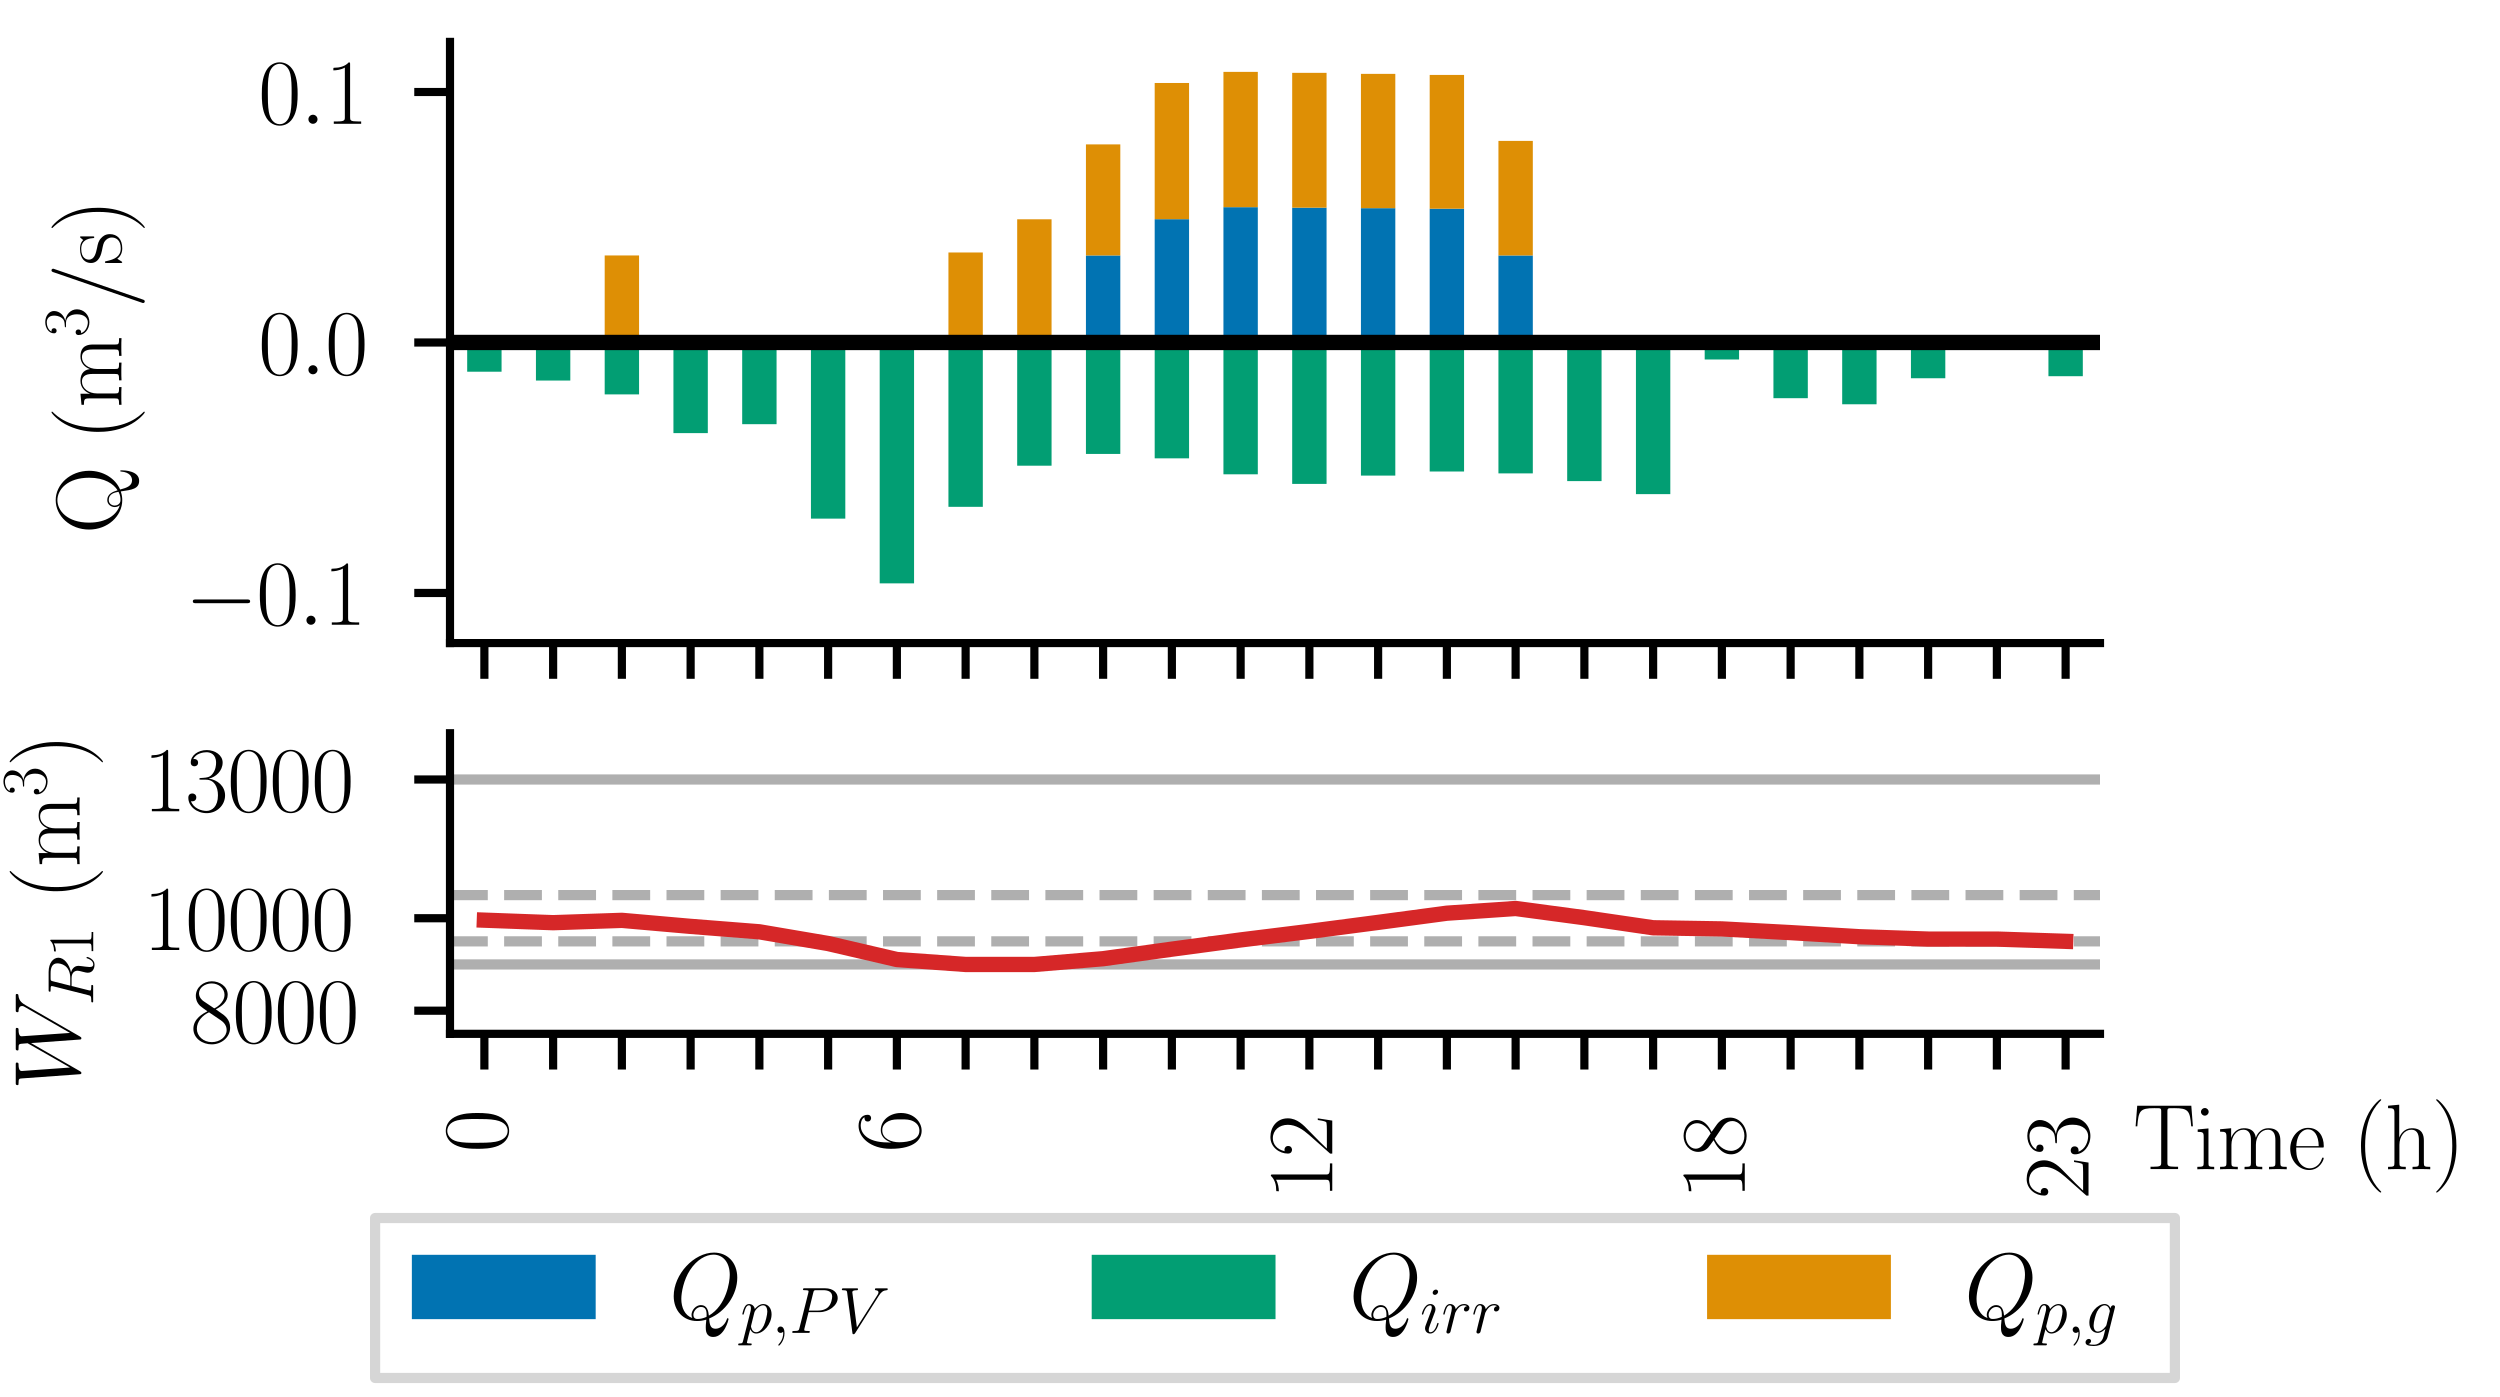 <?xml version="1.0" encoding="utf-8" standalone="no"?>
<!DOCTYPE svg PUBLIC "-//W3C//DTD SVG 1.1//EN"
  "http://www.w3.org/Graphics/SVG/1.1/DTD/svg11.dtd">
<svg xmlns:xlink="http://www.w3.org/1999/xlink" width="244.8pt" height="136.8pt" viewBox="0 0 244.8 136.8" xmlns="http://www.w3.org/2000/svg" version="1.1">
 <defs>
  <style type="text/css">*{stroke-linejoin: round; stroke-linecap: butt}</style>
 </defs>
 <g id="figure_1">
  <g id="patch_1">
   <path d="M 0 136.8 
L 244.8 136.8 
L 244.8 0 
L 0 0 
z
" style="fill: #ffffff"/>
  </g>
  <g id="axes_1">
   <g id="patch_2">
    <path d="M 44.064 62.969 
L 205.632 62.969 
L 205.632 4.104 
L 44.064 4.104 
z
" style="fill: #ffffff"/>
   </g>
   <g id="patch_3">
    <path d="M 45.747 33.537 
L 49.113 33.537 
L 49.113 33.537 
L 45.747 33.537 
z
" clip-path="url(#pfba25387ef)" style="fill: #0173b2"/>
   </g>
   <g id="patch_4">
    <path d="M 52.479 33.537 
L 55.845 33.537 
L 55.845 33.537 
L 52.479 33.537 
z
" clip-path="url(#pfba25387ef)" style="fill: #0173b2"/>
   </g>
   <g id="patch_5">
    <path d="M 59.211 33.537 
L 62.577 33.537 
L 62.577 33.537 
L 59.211 33.537 
z
" clip-path="url(#pfba25387ef)" style="fill: #0173b2"/>
   </g>
   <g id="patch_6">
    <path d="M 65.943 33.537 
L 69.309 33.537 
L 69.309 33.537 
L 65.943 33.537 
z
" clip-path="url(#pfba25387ef)" style="fill: #0173b2"/>
   </g>
   <g id="patch_7">
    <path d="M 72.675 33.537 
L 76.041 33.537 
L 76.041 33.537 
L 72.675 33.537 
z
" clip-path="url(#pfba25387ef)" style="fill: #0173b2"/>
   </g>
   <g id="patch_8">
    <path d="M 79.407 33.537 
L 82.773 33.537 
L 82.773 33.537 
L 79.407 33.537 
z
" clip-path="url(#pfba25387ef)" style="fill: #0173b2"/>
   </g>
   <g id="patch_9">
    <path d="M 86.139 33.537 
L 89.505 33.537 
L 89.505 33.537 
L 86.139 33.537 
z
" clip-path="url(#pfba25387ef)" style="fill: #0173b2"/>
   </g>
   <g id="patch_10">
    <path d="M 92.871 33.537 
L 96.237 33.537 
L 96.237 33.537 
L 92.871 33.537 
z
" clip-path="url(#pfba25387ef)" style="fill: #0173b2"/>
   </g>
   <g id="patch_11">
    <path d="M 99.603 33.537 
L 102.969 33.537 
L 102.969 33.537 
L 99.603 33.537 
z
" clip-path="url(#pfba25387ef)" style="fill: #0173b2"/>
   </g>
   <g id="patch_12">
    <path d="M 106.335 33.537 
L 109.701 33.537 
L 109.701 25.014 
L 106.335 25.014 
z
" clip-path="url(#pfba25387ef)" style="fill: #0173b2"/>
   </g>
   <g id="patch_13">
    <path d="M 113.067 33.537 
L 116.433 33.537 
L 116.433 21.463 
L 113.067 21.463 
z
" clip-path="url(#pfba25387ef)" style="fill: #0173b2"/>
   </g>
   <g id="patch_14">
    <path d="M 119.799 33.537 
L 123.165 33.537 
L 123.165 20.287 
L 119.799 20.287 
z
" clip-path="url(#pfba25387ef)" style="fill: #0173b2"/>
   </g>
   <g id="patch_15">
    <path d="M 126.531 33.537 
L 129.897 33.537 
L 129.897 20.335 
L 126.531 20.335 
z
" clip-path="url(#pfba25387ef)" style="fill: #0173b2"/>
   </g>
   <g id="patch_16">
    <path d="M 133.263 33.537 
L 136.629 33.537 
L 136.629 20.385 
L 133.263 20.385 
z
" clip-path="url(#pfba25387ef)" style="fill: #0173b2"/>
   </g>
   <g id="patch_17">
    <path d="M 139.995 33.537 
L 143.361 33.537 
L 143.361 20.437 
L 139.995 20.437 
z
" clip-path="url(#pfba25387ef)" style="fill: #0173b2"/>
   </g>
   <g id="patch_18">
    <path d="M 146.727 33.537 
L 150.093 33.537 
L 150.093 25.014 
L 146.727 25.014 
z
" clip-path="url(#pfba25387ef)" style="fill: #0173b2"/>
   </g>
   <g id="patch_19">
    <path d="M 153.459 33.537 
L 156.825 33.537 
L 156.825 33.537 
L 153.459 33.537 
z
" clip-path="url(#pfba25387ef)" style="fill: #0173b2"/>
   </g>
   <g id="patch_20">
    <path d="M 160.191 33.537 
L 163.557 33.537 
L 163.557 33.537 
L 160.191 33.537 
z
" clip-path="url(#pfba25387ef)" style="fill: #0173b2"/>
   </g>
   <g id="patch_21">
    <path d="M 166.923 33.537 
L 170.289 33.537 
L 170.289 33.537 
L 166.923 33.537 
z
" clip-path="url(#pfba25387ef)" style="fill: #0173b2"/>
   </g>
   <g id="patch_22">
    <path d="M 173.655 33.537 
L 177.021 33.537 
L 177.021 33.537 
L 173.655 33.537 
z
" clip-path="url(#pfba25387ef)" style="fill: #0173b2"/>
   </g>
   <g id="patch_23">
    <path d="M 180.387 33.537 
L 183.753 33.537 
L 183.753 33.537 
L 180.387 33.537 
z
" clip-path="url(#pfba25387ef)" style="fill: #0173b2"/>
   </g>
   <g id="patch_24">
    <path d="M 187.119 33.537 
L 190.485 33.537 
L 190.485 33.537 
L 187.119 33.537 
z
" clip-path="url(#pfba25387ef)" style="fill: #0173b2"/>
   </g>
   <g id="patch_25">
    <path d="M 193.851 33.537 
L 197.217 33.537 
L 197.217 33.537 
L 193.851 33.537 
z
" clip-path="url(#pfba25387ef)" style="fill: #0173b2"/>
   </g>
   <g id="patch_26">
    <path d="M 200.583 33.537 
L 203.949 33.537 
L 203.949 33.537 
L 200.583 33.537 
z
" clip-path="url(#pfba25387ef)" style="fill: #0173b2"/>
   </g>
   <g id="patch_27">
    <path d="M 45.747 33.537 
L 49.113 33.537 
L 49.113 36.398 
L 45.747 36.398 
z
" clip-path="url(#pfba25387ef)" style="fill: #029e73"/>
   </g>
   <g id="patch_28">
    <path d="M 52.479 33.537 
L 55.845 33.537 
L 55.845 37.263 
L 52.479 37.263 
z
" clip-path="url(#pfba25387ef)" style="fill: #029e73"/>
   </g>
   <g id="patch_29">
    <path d="M 59.211 33.537 
L 62.577 33.537 
L 62.577 38.619 
L 59.211 38.619 
z
" clip-path="url(#pfba25387ef)" style="fill: #029e73"/>
   </g>
   <g id="patch_30">
    <path d="M 65.943 33.537 
L 69.309 33.537 
L 69.309 42.411 
L 65.943 42.411 
z
" clip-path="url(#pfba25387ef)" style="fill: #029e73"/>
   </g>
   <g id="patch_31">
    <path d="M 72.675 33.537 
L 76.041 33.537 
L 76.041 41.536 
L 72.675 41.536 
z
" clip-path="url(#pfba25387ef)" style="fill: #029e73"/>
   </g>
   <g id="patch_32">
    <path d="M 79.407 33.537 
L 82.773 33.537 
L 82.773 50.784 
L 79.407 50.784 
z
" clip-path="url(#pfba25387ef)" style="fill: #029e73"/>
   </g>
   <g id="patch_33">
    <path d="M 86.139 33.537 
L 89.505 33.537 
L 89.505 57.123 
L 86.139 57.123 
z
" clip-path="url(#pfba25387ef)" style="fill: #029e73"/>
   </g>
   <g id="patch_34">
    <path d="M 92.871 33.537 
L 96.237 33.537 
L 96.237 49.629 
L 92.871 49.629 
z
" clip-path="url(#pfba25387ef)" style="fill: #029e73"/>
   </g>
   <g id="patch_35">
    <path d="M 99.603 33.537 
L 102.969 33.537 
L 102.969 45.601 
L 99.603 45.601 
z
" clip-path="url(#pfba25387ef)" style="fill: #029e73"/>
   </g>
   <g id="patch_36">
    <path d="M 106.335 33.537 
L 109.701 33.537 
L 109.701 44.449 
L 106.335 44.449 
z
" clip-path="url(#pfba25387ef)" style="fill: #029e73"/>
   </g>
   <g id="patch_37">
    <path d="M 113.067 33.537 
L 116.433 33.537 
L 116.433 44.881 
L 113.067 44.881 
z
" clip-path="url(#pfba25387ef)" style="fill: #029e73"/>
   </g>
   <g id="patch_38">
    <path d="M 119.799 33.537 
L 123.165 33.537 
L 123.165 46.444 
L 119.799 46.444 
z
" clip-path="url(#pfba25387ef)" style="fill: #029e73"/>
   </g>
   <g id="patch_39">
    <path d="M 126.531 33.537 
L 129.897 33.537 
L 129.897 47.384 
L 126.531 47.384 
z
" clip-path="url(#pfba25387ef)" style="fill: #029e73"/>
   </g>
   <g id="patch_40">
    <path d="M 133.263 33.537 
L 136.629 33.537 
L 136.629 46.57 
L 133.263 46.57 
z
" clip-path="url(#pfba25387ef)" style="fill: #029e73"/>
   </g>
   <g id="patch_41">
    <path d="M 139.995 33.537 
L 143.361 33.537 
L 143.361 46.17 
L 139.995 46.17 
z
" clip-path="url(#pfba25387ef)" style="fill: #029e73"/>
   </g>
   <g id="patch_42">
    <path d="M 146.727 33.537 
L 150.093 33.537 
L 150.093 46.354 
L 146.727 46.354 
z
" clip-path="url(#pfba25387ef)" style="fill: #029e73"/>
   </g>
   <g id="patch_43">
    <path d="M 153.459 33.537 
L 156.825 33.537 
L 156.825 47.11 
L 153.459 47.11 
z
" clip-path="url(#pfba25387ef)" style="fill: #029e73"/>
   </g>
   <g id="patch_44">
    <path d="M 160.191 33.537 
L 163.557 33.537 
L 163.557 48.385 
L 160.191 48.385 
z
" clip-path="url(#pfba25387ef)" style="fill: #029e73"/>
   </g>
   <g id="patch_45">
    <path d="M 166.923 33.537 
L 170.289 33.537 
L 170.289 35.202 
L 166.923 35.202 
z
" clip-path="url(#pfba25387ef)" style="fill: #029e73"/>
   </g>
   <g id="patch_46">
    <path d="M 173.655 33.537 
L 177.021 33.537 
L 177.021 38.991 
L 173.655 38.991 
z
" clip-path="url(#pfba25387ef)" style="fill: #029e73"/>
   </g>
   <g id="patch_47">
    <path d="M 180.387 33.537 
L 183.753 33.537 
L 183.753 39.587 
L 180.387 39.587 
z
" clip-path="url(#pfba25387ef)" style="fill: #029e73"/>
   </g>
   <g id="patch_48">
    <path d="M 187.119 33.537 
L 190.485 33.537 
L 190.485 37.038 
L 187.119 37.038 
z
" clip-path="url(#pfba25387ef)" style="fill: #029e73"/>
   </g>
   <g id="patch_49">
    <path d="M 193.851 33.537 
L 197.217 33.537 
L 197.217 33.537 
L 193.851 33.537 
z
" clip-path="url(#pfba25387ef)" style="fill: #029e73"/>
   </g>
   <g id="patch_50">
    <path d="M 200.583 33.537 
L 203.949 33.537 
L 203.949 36.838 
L 200.583 36.838 
z
" clip-path="url(#pfba25387ef)" style="fill: #029e73"/>
   </g>
   <g id="patch_51">
    <path d="M 45.747 36.398 
L 49.113 36.398 
L 49.113 36.398 
L 45.747 36.398 
z
" clip-path="url(#pfba25387ef)" style="fill: #de8f05"/>
   </g>
   <g id="patch_52">
    <path d="M 52.479 37.263 
L 55.845 37.263 
L 55.845 37.263 
L 52.479 37.263 
z
" clip-path="url(#pfba25387ef)" style="fill: #de8f05"/>
   </g>
   <g id="patch_53">
    <path d="M 59.211 33.537 
L 62.577 33.537 
L 62.577 25.014 
L 59.211 25.014 
z
" clip-path="url(#pfba25387ef)" style="fill: #de8f05"/>
   </g>
   <g id="patch_54">
    <path d="M 65.943 42.411 
L 69.309 42.411 
L 69.309 42.411 
L 65.943 42.411 
z
" clip-path="url(#pfba25387ef)" style="fill: #de8f05"/>
   </g>
   <g id="patch_55">
    <path d="M 72.675 41.536 
L 76.041 41.536 
L 76.041 41.536 
L 72.675 41.536 
z
" clip-path="url(#pfba25387ef)" style="fill: #de8f05"/>
   </g>
   <g id="patch_56">
    <path d="M 79.407 50.784 
L 82.773 50.784 
L 82.773 50.784 
L 79.407 50.784 
z
" clip-path="url(#pfba25387ef)" style="fill: #de8f05"/>
   </g>
   <g id="patch_57">
    <path d="M 86.139 57.123 
L 89.505 57.123 
L 89.505 57.123 
L 86.139 57.123 
z
" clip-path="url(#pfba25387ef)" style="fill: #de8f05"/>
   </g>
   <g id="patch_58">
    <path d="M 92.871 33.537 
L 96.237 33.537 
L 96.237 24.723 
L 92.871 24.723 
z
" clip-path="url(#pfba25387ef)" style="fill: #de8f05"/>
   </g>
   <g id="patch_59">
    <path d="M 99.603 33.537 
L 102.969 33.537 
L 102.969 21.473 
L 99.603 21.473 
z
" clip-path="url(#pfba25387ef)" style="fill: #de8f05"/>
   </g>
   <g id="patch_60">
    <path d="M 106.335 25.014 
L 109.701 25.014 
L 109.701 14.139 
L 106.335 14.139 
z
" clip-path="url(#pfba25387ef)" style="fill: #de8f05"/>
   </g>
   <g id="patch_61">
    <path d="M 113.067 21.463 
L 116.433 21.463 
L 116.433 8.126 
L 113.067 8.126 
z
" clip-path="url(#pfba25387ef)" style="fill: #de8f05"/>
   </g>
   <g id="patch_62">
    <path d="M 119.799 20.287 
L 123.165 20.287 
L 123.165 7.038 
L 119.799 7.038 
z
" clip-path="url(#pfba25387ef)" style="fill: #de8f05"/>
   </g>
   <g id="patch_63">
    <path d="M 126.531 20.335 
L 129.897 20.335 
L 129.897 7.133 
L 126.531 7.133 
z
" clip-path="url(#pfba25387ef)" style="fill: #de8f05"/>
   </g>
   <g id="patch_64">
    <path d="M 133.263 20.385 
L 136.629 20.385 
L 136.629 7.233 
L 133.263 7.233 
z
" clip-path="url(#pfba25387ef)" style="fill: #de8f05"/>
   </g>
   <g id="patch_65">
    <path d="M 139.995 20.437 
L 143.361 20.437 
L 143.361 7.337 
L 139.995 7.337 
z
" clip-path="url(#pfba25387ef)" style="fill: #de8f05"/>
   </g>
   <g id="patch_66">
    <path d="M 146.727 25.014 
L 150.093 25.014 
L 150.093 13.797 
L 146.727 13.797 
z
" clip-path="url(#pfba25387ef)" style="fill: #de8f05"/>
   </g>
   <g id="patch_67">
    <path d="M 153.459 47.11 
L 156.825 47.11 
L 156.825 47.11 
L 153.459 47.11 
z
" clip-path="url(#pfba25387ef)" style="fill: #de8f05"/>
   </g>
   <g id="patch_68">
    <path d="M 160.191 48.385 
L 163.557 48.385 
L 163.557 48.385 
L 160.191 48.385 
z
" clip-path="url(#pfba25387ef)" style="fill: #de8f05"/>
   </g>
   <g id="patch_69">
    <path d="M 166.923 35.202 
L 170.289 35.202 
L 170.289 35.202 
L 166.923 35.202 
z
" clip-path="url(#pfba25387ef)" style="fill: #de8f05"/>
   </g>
   <g id="patch_70">
    <path d="M 173.655 38.991 
L 177.021 38.991 
L 177.021 38.991 
L 173.655 38.991 
z
" clip-path="url(#pfba25387ef)" style="fill: #de8f05"/>
   </g>
   <g id="patch_71">
    <path d="M 180.387 39.587 
L 183.753 39.587 
L 183.753 39.587 
L 180.387 39.587 
z
" clip-path="url(#pfba25387ef)" style="fill: #de8f05"/>
   </g>
   <g id="patch_72">
    <path d="M 187.119 37.038 
L 190.485 37.038 
L 190.485 37.038 
L 187.119 37.038 
z
" clip-path="url(#pfba25387ef)" style="fill: #de8f05"/>
   </g>
   <g id="patch_73">
    <path d="M 193.851 33.537 
L 197.217 33.537 
L 197.217 33.537 
L 193.851 33.537 
z
" clip-path="url(#pfba25387ef)" style="fill: #de8f05"/>
   </g>
   <g id="patch_74">
    <path d="M 200.583 36.838 
L 203.949 36.838 
L 203.949 36.838 
L 200.583 36.838 
z
" clip-path="url(#pfba25387ef)" style="fill: #de8f05"/>
   </g>
   <g id="matplotlib.axis_1">
    <g id="xtick_1">
     <g id="line2d_1">
      <defs>
       <path id="m97927caeb6" d="M 0 0 
L 0 3.5 
" style="stroke: #000000; stroke-width: 0.8"/>
      </defs>
      <g>
       <use xlink:href="#m97927caeb6" x="47.43" y="62.969" style="stroke: #000000; stroke-width: 0.8"/>
      </g>
     </g>
    </g>
    <g id="xtick_2">
     <g id="line2d_2">
      <g>
       <use xlink:href="#m97927caeb6" x="54.162" y="62.969" style="stroke: #000000; stroke-width: 0.8"/>
      </g>
     </g>
    </g>
    <g id="xtick_3">
     <g id="line2d_3">
      <g>
       <use xlink:href="#m97927caeb6" x="60.894" y="62.969" style="stroke: #000000; stroke-width: 0.8"/>
      </g>
     </g>
    </g>
    <g id="xtick_4">
     <g id="line2d_4">
      <g>
       <use xlink:href="#m97927caeb6" x="67.626" y="62.969" style="stroke: #000000; stroke-width: 0.8"/>
      </g>
     </g>
    </g>
    <g id="xtick_5">
     <g id="line2d_5">
      <g>
       <use xlink:href="#m97927caeb6" x="74.358" y="62.969" style="stroke: #000000; stroke-width: 0.8"/>
      </g>
     </g>
    </g>
    <g id="xtick_6">
     <g id="line2d_6">
      <g>
       <use xlink:href="#m97927caeb6" x="81.09" y="62.969" style="stroke: #000000; stroke-width: 0.8"/>
      </g>
     </g>
    </g>
    <g id="xtick_7">
     <g id="line2d_7">
      <g>
       <use xlink:href="#m97927caeb6" x="87.822" y="62.969" style="stroke: #000000; stroke-width: 0.8"/>
      </g>
     </g>
    </g>
    <g id="xtick_8">
     <g id="line2d_8">
      <g>
       <use xlink:href="#m97927caeb6" x="94.554" y="62.969" style="stroke: #000000; stroke-width: 0.8"/>
      </g>
     </g>
    </g>
    <g id="xtick_9">
     <g id="line2d_9">
      <g>
       <use xlink:href="#m97927caeb6" x="101.286" y="62.969" style="stroke: #000000; stroke-width: 0.8"/>
      </g>
     </g>
    </g>
    <g id="xtick_10">
     <g id="line2d_10">
      <g>
       <use xlink:href="#m97927caeb6" x="108.018" y="62.969" style="stroke: #000000; stroke-width: 0.8"/>
      </g>
     </g>
    </g>
    <g id="xtick_11">
     <g id="line2d_11">
      <g>
       <use xlink:href="#m97927caeb6" x="114.75" y="62.969" style="stroke: #000000; stroke-width: 0.8"/>
      </g>
     </g>
    </g>
    <g id="xtick_12">
     <g id="line2d_12">
      <g>
       <use xlink:href="#m97927caeb6" x="121.482" y="62.969" style="stroke: #000000; stroke-width: 0.8"/>
      </g>
     </g>
    </g>
    <g id="xtick_13">
     <g id="line2d_13">
      <g>
       <use xlink:href="#m97927caeb6" x="128.214" y="62.969" style="stroke: #000000; stroke-width: 0.8"/>
      </g>
     </g>
    </g>
    <g id="xtick_14">
     <g id="line2d_14">
      <g>
       <use xlink:href="#m97927caeb6" x="134.946" y="62.969" style="stroke: #000000; stroke-width: 0.8"/>
      </g>
     </g>
    </g>
    <g id="xtick_15">
     <g id="line2d_15">
      <g>
       <use xlink:href="#m97927caeb6" x="141.678" y="62.969" style="stroke: #000000; stroke-width: 0.8"/>
      </g>
     </g>
    </g>
    <g id="xtick_16">
     <g id="line2d_16">
      <g>
       <use xlink:href="#m97927caeb6" x="148.41" y="62.969" style="stroke: #000000; stroke-width: 0.8"/>
      </g>
     </g>
    </g>
    <g id="xtick_17">
     <g id="line2d_17">
      <g>
       <use xlink:href="#m97927caeb6" x="155.142" y="62.969" style="stroke: #000000; stroke-width: 0.8"/>
      </g>
     </g>
    </g>
    <g id="xtick_18">
     <g id="line2d_18">
      <g>
       <use xlink:href="#m97927caeb6" x="161.874" y="62.969" style="stroke: #000000; stroke-width: 0.8"/>
      </g>
     </g>
    </g>
    <g id="xtick_19">
     <g id="line2d_19">
      <g>
       <use xlink:href="#m97927caeb6" x="168.606" y="62.969" style="stroke: #000000; stroke-width: 0.8"/>
      </g>
     </g>
    </g>
    <g id="xtick_20">
     <g id="line2d_20">
      <g>
       <use xlink:href="#m97927caeb6" x="175.338" y="62.969" style="stroke: #000000; stroke-width: 0.8"/>
      </g>
     </g>
    </g>
    <g id="xtick_21">
     <g id="line2d_21">
      <g>
       <use xlink:href="#m97927caeb6" x="182.07" y="62.969" style="stroke: #000000; stroke-width: 0.8"/>
      </g>
     </g>
    </g>
    <g id="xtick_22">
     <g id="line2d_22">
      <g>
       <use xlink:href="#m97927caeb6" x="188.802" y="62.969" style="stroke: #000000; stroke-width: 0.8"/>
      </g>
     </g>
    </g>
    <g id="xtick_23">
     <g id="line2d_23">
      <g>
       <use xlink:href="#m97927caeb6" x="195.534" y="62.969" style="stroke: #000000; stroke-width: 0.8"/>
      </g>
     </g>
    </g>
    <g id="xtick_24">
     <g id="line2d_24">
      <g>
       <use xlink:href="#m97927caeb6" x="202.266" y="62.969" style="stroke: #000000; stroke-width: 0.8"/>
      </g>
     </g>
    </g>
   </g>
   <g id="matplotlib.axis_2">
    <g id="ytick_1">
     <g id="line2d_25">
      <defs>
       <path id="mfa6493fdc9" d="M 0 0 
L -3.5 0 
" style="stroke: #000000; stroke-width: 0.8"/>
      </defs>
      <g>
       <use xlink:href="#mfa6493fdc9" x="44.064" y="58.064" style="stroke: #000000; stroke-width: 0.8"/>
      </g>
     </g>
     <g id="text_1">
      <!-- $\mathdefault{−0.1}$ -->
      <g transform="translate(18.121 61.177) scale(0.09 -0.09)">
       <defs>
        <path id="CMSY10-0" d="M 4218 1472 
C 4326 1472 4442 1472 4442 1600 
C 4442 1728 4326 1728 4218 1728 
L 755 1728 
C 646 1728 531 1728 531 1600 
C 531 1472 646 1472 755 1472 
L 4218 1472 
z
" transform="scale(0.016)"/>
        <path id="CMR17-30" d="M 2688 2025 
C 2688 2416 2682 3080 2413 3591 
C 2176 4039 1798 4198 1466 4198 
C 1158 4198 768 4058 525 3597 
C 269 3118 243 2524 243 2025 
C 243 1661 250 1106 448 619 
C 723 -39 1216 -128 1466 -128 
C 1760 -128 2208 -7 2470 600 
C 2662 1042 2688 1559 2688 2025 
z
M 1466 -26 
C 1056 -26 813 325 723 812 
C 653 1188 653 1738 653 2096 
C 653 2588 653 2997 736 3387 
C 858 3929 1216 4096 1466 4096 
C 1728 4096 2067 3923 2189 3400 
C 2272 3036 2278 2607 2278 2096 
C 2278 1680 2278 1169 2202 792 
C 2067 95 1690 -26 1466 -26 
z
" transform="scale(0.016)"/>
        <path id="CMMI12-3a" d="M 1178 307 
C 1178 492 1024 619 870 619 
C 685 619 557 466 557 313 
C 557 128 710 0 864 0 
C 1050 0 1178 153 1178 307 
z
" transform="scale(0.016)"/>
        <path id="CMR17-31" d="M 1702 4058 
C 1702 4192 1696 4192 1606 4192 
C 1357 3916 979 3827 621 3827 
C 602 3827 570 3827 563 3808 
C 557 3795 557 3782 557 3648 
C 755 3648 1088 3686 1344 3839 
L 1344 461 
C 1344 236 1331 160 781 160 
L 589 160 
L 589 0 
C 896 0 1216 0 1523 0 
C 1830 0 2150 0 2458 0 
L 2458 160 
L 2266 160 
C 1715 160 1702 230 1702 458 
L 1702 4058 
z
" transform="scale(0.016)"/>
       </defs>
       <use xlink:href="#CMSY10-0" transform="scale(0.996)"/>
       <use xlink:href="#CMR17-30" transform="translate(77.487 0) scale(0.996)"/>
       <use xlink:href="#CMMI12-3a" transform="translate(123.178 0) scale(0.996)"/>
       <use xlink:href="#CMR17-31" transform="translate(150.275 0) scale(0.996)"/>
      </g>
     </g>
    </g>
    <g id="ytick_2">
     <g id="line2d_26">
      <g>
       <use xlink:href="#mfa6493fdc9" x="44.064" y="33.537" style="stroke: #000000; stroke-width: 0.8"/>
      </g>
     </g>
     <g id="text_2">
      <!-- $\mathdefault{0.0}$ -->
      <g transform="translate(25.289 36.65) scale(0.09 -0.09)">
       <use xlink:href="#CMR17-30" transform="scale(0.996)"/>
       <use xlink:href="#CMMI12-3a" transform="translate(45.69 0) scale(0.996)"/>
       <use xlink:href="#CMR17-30" transform="translate(72.788 0) scale(0.996)"/>
      </g>
     </g>
    </g>
    <g id="ytick_3">
     <g id="line2d_27">
      <g>
       <use xlink:href="#mfa6493fdc9" x="44.064" y="9.009" style="stroke: #000000; stroke-width: 0.8"/>
      </g>
     </g>
     <g id="text_3">
      <!-- $\mathdefault{0.1}$ -->
      <g transform="translate(25.289 12.123) scale(0.09 -0.09)">
       <use xlink:href="#CMR17-30" transform="scale(0.996)"/>
       <use xlink:href="#CMMI12-3a" transform="translate(45.69 0) scale(0.996)"/>
       <use xlink:href="#CMR17-31" transform="translate(72.788 0) scale(0.996)"/>
      </g>
     </g>
    </g>
    <g id="text_4">
     <!-- Q (m$^3$/s) -->
     <g transform="translate(11.88 52.277) rotate(-90) scale(0.09 -0.09)">
      <defs>
       <path id="CMR17-51" d="M 3027 83 
C 3789 408 4307 1236 4307 2193 
C 4307 3499 3366 4480 2304 4480 
C 1216 4480 294 3488 294 2199 
C 294 928 1216 -64 2304 -64 
C 2451 -64 2656 -45 2899 38 
C 3008 -747 3078 -1216 3629 -1216 
C 4307 -1216 4339 -213 4339 -33 
C 4339 32 4339 76 4294 76 
C 4262 76 4256 31 4256 18 
C 4211 -603 3866 -732 3661 -732 
C 3283 -732 3149 -394 3027 83 
z
M 1958 100 
C 1293 310 768 1017 768 2199 
C 768 3711 1606 4365 2298 4365 
C 3014 4365 3834 3686 3834 2198 
C 3834 1124 3405 527 2976 254 
C 2880 579 2726 960 2310 960 
C 2003 960 1830 692 1830 450 
C 1830 304 1888 183 1958 100 
z
M 2874 192 
C 2618 57 2413 57 2304 57 
C 2016 57 1933 315 1933 454 
C 1933 650 2067 858 2310 858 
C 2720 858 2822 493 2874 192 
z
" transform="scale(0.016)"/>
       <path id="CMR17-28" d="M 1958 -1561 
C 1958 -1555 1958 -1542 1939 -1523 
C 1645 -1224 858 -407 858 1581 
C 858 3569 1632 4379 1946 4697 
C 1946 4704 1958 4717 1958 4736 
C 1958 4755 1939 4768 1914 4768 
C 1843 4768 1299 4296 986 3594 
C 666 2887 576 2199 576 1588 
C 576 1128 621 351 1005 -471 
C 1312 -1135 1837 -1600 1914 -1600 
C 1946 -1600 1958 -1587 1958 -1561 
z
" transform="scale(0.016)"/>
       <path id="CMR17-6d" d="M 4326 1933 
C 4326 2252 4269 2790 3507 2790 
C 3072 2790 2771 2496 2656 2151 
L 2650 2151 
C 2573 2676 2195 2790 1837 2790 
C 1331 2790 1069 2400 973 2144 
L 966 2144 
L 966 2790 
L 211 2720 
L 211 2554 
C 589 2554 646 2515 646 2208 
L 646 428 
C 646 184 621 153 211 153 
L 211 -13 
C 365 0 646 0 813 0 
C 979 0 1267 0 1421 -13 
L 1421 153 
C 1011 153 986 178 986 428 
L 986 1658 
C 986 2247 1344 2688 1792 2688 
C 2266 2688 2317 2266 2317 1958 
L 2317 428 
C 2317 184 2291 153 1882 153 
L 1882 -13 
C 2035 0 2317 0 2483 0 
C 2650 0 2938 0 3091 -13 
L 3091 153 
C 2682 153 2656 178 2656 428 
L 2656 1658 
C 2656 2247 3014 2688 3462 2688 
C 3936 2688 3987 2266 3987 1958 
L 3987 428 
C 3987 184 3962 153 3552 153 
L 3552 -13 
C 3706 0 3987 0 4154 0 
C 4320 0 4608 0 4762 -13 
L 4762 153 
C 4352 153 4326 178 4326 428 
L 4326 1933 
z
" transform="scale(0.016)"/>
       <path id="CMR17-33" d="M 1414 2157 
C 1984 2157 2234 1662 2234 1090 
C 2234 320 1824 25 1453 25 
C 1114 25 563 194 390 693 
C 422 680 454 680 486 680 
C 640 680 755 782 755 948 
C 755 1133 614 1216 486 1216 
C 378 1216 211 1165 211 926 
C 211 335 787 -128 1466 -128 
C 2176 -128 2720 430 2720 1085 
C 2720 1707 2208 2157 1600 2227 
C 2086 2328 2554 2756 2554 3329 
C 2554 3820 2048 4179 1472 4179 
C 890 4179 378 3829 378 3329 
C 378 3110 544 3072 627 3072 
C 762 3072 877 3155 877 3321 
C 877 3486 762 3569 627 3569 
C 602 3569 570 3569 544 3557 
C 730 3959 1235 4032 1459 4032 
C 1683 4032 2106 3925 2106 3320 
C 2106 3143 2080 2828 1862 2550 
C 1670 2304 1453 2304 1242 2284 
C 1210 2284 1062 2269 1037 2269 
C 992 2263 966 2257 966 2208 
C 966 2163 973 2157 1101 2157 
L 1414 2157 
z
" transform="scale(0.016)"/>
       <path id="CMR17-2f" d="M 2605 4545 
C 2637 4627 2637 4640 2637 4653 
C 2637 4729 2579 4768 2528 4768 
C 2451 4768 2426 4717 2400 4640 
L 326 -1377 
C 294 -1460 294 -1473 294 -1486 
C 294 -1562 352 -1600 403 -1600 
C 480 -1600 506 -1549 531 -1473 
L 2605 4545 
z
" transform="scale(0.016)"/>
       <path id="CMR17-73" d="M 1978 2697 
C 1978 2813 1971 2819 1933 2819 
C 1907 2819 1901 2813 1824 2717 
C 1805 2691 1747 2626 1728 2601 
C 1523 2819 1235 2819 1126 2819 
C 416 2819 160 2447 160 2076 
C 160 1498 813 1365 998 1325 
C 1402 1243 1542 1217 1677 1101 
C 1760 1025 1901 884 1901 654 
C 1901 384 1747 38 1158 38 
C 602 38 403 460 288 1021 
C 269 1110 269 1117 218 1117 
C 166 1117 160 1110 160 983 
L 160 63 
C 160 -51 166 -58 205 -58 
C 237 -58 243 -51 275 0 
C 314 57 410 211 448 276 
C 576 103 800 -64 1158 -64 
C 1792 -64 2131 283 2131 784 
C 2131 1112 1958 1285 1875 1362 
C 1683 1561 1459 1606 1190 1657 
C 838 1735 390 1825 390 2217 
C 390 2383 480 2737 1126 2737 
C 1811 2737 1850 2094 1862 1888 
C 1869 1856 1901 1849 1920 1849 
C 1978 1849 1978 1869 1978 1978 
L 1978 2697 
z
" transform="scale(0.016)"/>
       <path id="CMR17-29" d="M 1683 1581 
C 1683 2040 1638 2817 1254 3639 
C 947 4303 422 4768 346 4768 
C 326 4768 301 4761 301 4729 
C 301 4717 307 4710 314 4697 
C 621 4378 1402 3568 1402 1584 
C 1402 -407 627 -1217 314 -1537 
C 307 -1549 301 -1556 301 -1568 
C 301 -1600 326 -1600 346 -1600 
C 416 -1600 960 -1128 1274 -426 
C 1594 281 1683 969 1683 1581 
z
" transform="scale(0.016)"/>
      </defs>
      <use xlink:href="#CMR17-51" transform="scale(0.996)"/>
      <use xlink:href="#CMR17-28" transform="translate(101.791 0) scale(0.996)"/>
      <use xlink:href="#CMR17-6d" transform="translate(137.072 0) scale(0.996)"/>
      <use xlink:href="#CMR17-33" transform="translate(213.991 36.154) scale(0.697)"/>
      <use xlink:href="#CMR17-2f" transform="translate(246.472 0) scale(0.996)"/>
      <use xlink:href="#CMR17-73" transform="translate(292.163 0) scale(0.996)"/>
      <use xlink:href="#CMR17-29" transform="translate(327.964 0) scale(0.996)"/>
     </g>
    </g>
   </g>
   <g id="line2d_28">
    <path d="M 44.064 33.537 
L 205.632 33.537 
" clip-path="url(#pfba25387ef)" style="fill: none; stroke: #000000; stroke-width: 1.5; stroke-linecap: square"/>
   </g>
   <g id="patch_75">
    <path d="M 44.064 62.969 
L 44.064 4.104 
" style="fill: none; stroke: #000000; stroke-width: 0.8; stroke-linejoin: miter; stroke-linecap: square"/>
   </g>
   <g id="patch_76">
    <path d="M 44.064 62.969 
L 205.632 62.969 
" style="fill: none; stroke: #000000; stroke-width: 0.8; stroke-linejoin: miter; stroke-linecap: square"/>
   </g>
   <g id="legend_1">
    <g id="patch_77">
     <path d="M 36.729 134.93 
L 212.967 134.93 
L 212.967 119.271 
L 36.729 119.271 
z
" style="fill: #ffffff; opacity: 0.8; stroke: #cccccc; stroke-linejoin: miter"/>
    </g>
    <g id="patch_78">
     <path d="M 40.329 129.171 
L 58.329 129.171 
L 58.329 122.871 
L 40.329 122.871 
z
" style="fill: #0173b2"/>
    </g>
    <g id="text_5">
     <!-- $Q_{p,PV}$ -->
     <g transform="translate(65.529 129.171) scale(0.09 -0.09)">
      <defs>
       <path id="CMMI12-51" d="M 2726 45 
C 3827 490 4646 1663 4646 2829 
C 4646 3893 3955 4544 3059 4544 
C 1690 4544 307 3062 307 1573 
C 307 561 973 -128 1901 -128 
C 2118 -128 2330 -96 2534 -33 
C 2496 -411 2496 -442 2496 -562 
C 2496 -744 2496 -1216 3008 -1216 
C 3770 -1216 4051 -37 4051 2 
C 4051 39 4026 64 3994 64 
C 3955 64 3942 34 3923 -36 
C 3782 -429 3450 -654 3168 -654 
C 2842 -654 2758 -435 2726 45 
z
M 1574 77 
C 1069 252 826 787 826 1379 
C 826 1831 992 2689 1414 3340 
C 1888 4075 2522 4404 3021 4404 
C 3686 4404 4134 3862 4134 3024 
C 4134 2547 3910 948 2707 240 
C 2675 571 2586 960 2163 960 
C 1818 960 1523 609 1523 291 
C 1523 220 1549 123 1574 77 
z
M 2547 156 
C 2317 52 2118 12 1939 12 
C 1875 12 1651 12 1651 298 
C 1651 533 1875 832 2163 832 
C 2483 832 2554 611 2554 286 
C 2554 246 2554 194 2547 156 
z
" transform="scale(0.016)"/>
       <path id="CMMI12-70" d="M 275 -789 
C 230 -980 205 -1031 -58 -1031 
C -134 -1031 -198 -1031 -198 -1152 
C -198 -1165 -192 -1216 -122 -1216 
C -38 -1216 51 -1216 134 -1216 
L 410 -1216 
C 544 -1216 870 -1216 1005 -1216 
C 1043 -1216 1120 -1216 1120 -1101 
C 1120 -1031 1075 -1031 966 -1031 
C 672 -1031 653 -987 653 -937 
C 653 -861 941 219 979 364 
C 1050 185 1222 -64 1555 -64 
C 2278 -64 3059 875 3059 1814 
C 3059 2401 2726 2816 2246 2816 
C 1837 2816 1491 2420 1421 2331 
C 1370 2650 1120 2816 864 2816 
C 678 2816 531 2727 410 2484 
C 294 2254 205 1865 205 1839 
C 205 1814 230 1782 275 1782 
C 326 1782 333 1788 371 1935 
C 467 2312 589 2689 845 2689 
C 992 2689 1043 2587 1043 2397 
C 1043 2245 1024 2181 998 2067 
L 275 -789 
z
M 1382 1993 
C 1427 2171 1606 2357 1709 2446 
C 1779 2510 1990 2689 2234 2689 
C 2515 2689 2643 2408 2643 2076 
C 2643 1769 2464 1047 2304 715 
C 2144 370 1850 64 1555 64 
C 1120 64 1050 613 1050 639 
C 1050 658 1062 709 1069 741 
L 1382 1993 
z
" transform="scale(0.016)"/>
       <path id="CMMI12-3b" d="M 1248 -31 
C 1248 343 1126 619 864 619 
C 659 619 557 453 557 313 
C 557 172 653 0 870 0 
C 954 0 1024 26 1082 83 
C 1094 96 1101 96 1107 96 
C 1120 96 1120 5 1120 -27 
C 1120 -240 1082 -659 710 -1080 
C 640 -1157 640 -1170 640 -1183 
C 640 -1216 672 -1248 704 -1248 
C 755 -1248 1248 -771 1248 -31 
z
" transform="scale(0.016)"/>
       <path id="CMMI12-50" d="M 1894 2023 
L 2970 2023 
C 3853 2023 4736 2673 4736 3401 
C 4736 3898 4314 4352 3507 4352 
L 1530 4352 
C 1408 4352 1350 4352 1350 4231 
C 1350 4167 1408 4167 1504 4167 
C 1894 4167 1894 4116 1894 4046 
C 1894 4034 1894 3995 1869 3899 
L 1005 472 
C 947 249 934 185 486 185 
C 365 185 301 185 301 70 
C 301 0 358 0 397 0 
C 518 0 646 0 768 0 
L 1517 0 
C 1638 0 1773 0 1894 0 
C 1946 0 2016 0 2016 121 
C 2016 185 1958 185 1862 185 
C 1478 185 1472 230 1472 293 
C 1472 325 1478 369 1485 401 
L 1894 2023 
z
M 2355 3930 
C 2413 4167 2438 4167 2688 4167 
L 3322 4167 
C 3802 4167 4198 4013 4198 3535 
C 4198 3369 4115 2827 3821 2534 
C 3712 2419 3405 2176 2822 2176 
L 1920 2176 
L 2355 3930 
z
" transform="scale(0.016)"/>
       <path id="CMMI12-56" d="M 3962 3640 
C 4179 3984 4378 4136 4704 4162 
C 4768 4168 4819 4168 4819 4282 
C 4819 4308 4806 4346 4749 4346 
C 4634 4346 4358 4346 4243 4346 
C 4058 4346 3866 4346 3686 4346 
C 3635 4346 3571 4346 3571 4226 
C 3571 4168 3629 4162 3654 4162 
C 3891 4143 3917 4029 3917 3952 
C 3917 3857 3827 3710 3821 3704 
L 1811 540 
L 1363 3969 
C 1363 4160 1696 4160 1766 4160 
C 1862 4160 1920 4160 1920 4282 
C 1920 4346 1850 4346 1830 4346 
C 1722 4346 1594 4346 1485 4346 
L 1126 4346 
C 659 4346 467 4346 461 4346 
C 422 4346 346 4346 346 4230 
C 346 4160 390 4160 493 4160 
C 819 4160 838 4102 858 3944 
L 1370 24 
C 1389 -109 1389 -128 1478 -128 
C 1555 -128 1587 -109 1651 -8 
L 3962 3640 
z
" transform="scale(0.016)"/>
      </defs>
      <use xlink:href="#CMMI12-51" transform="scale(0.996)"/>
      <use xlink:href="#CMMI12-70" transform="translate(77.26 -14.944) scale(0.697)"/>
      <use xlink:href="#CMMI12-3b" transform="translate(111.532 -14.944) scale(0.697)"/>
      <use xlink:href="#CMMI12-50" transform="translate(130.5 -14.944) scale(0.697)"/>
      <use xlink:href="#CMMI12-56" transform="translate(183.998 -14.944) scale(0.697)"/>
     </g>
    </g>
    <g id="patch_79">
     <path d="M 106.899 129.171 
L 124.899 129.171 
L 124.899 122.871 
L 106.899 122.871 
z
" style="fill: #029e73"/>
    </g>
    <g id="text_6">
     <!-- $Q_{irr}$ -->
     <g transform="translate(132.099 129.171) scale(0.09 -0.09)">
      <defs>
       <path id="CMMI12-69" d="M 1811 913 
C 1811 945 1786 971 1747 971 
C 1690 971 1683 952 1651 843 
C 1485 262 1222 64 1011 64 
C 934 64 845 83 845 275 
C 845 447 922 639 992 830 
L 1440 2018 
C 1459 2069 1504 2184 1504 2305 
C 1504 2574 1312 2816 998 2816 
C 410 2816 173 1890 173 1839 
C 173 1814 198 1782 243 1782 
C 301 1782 307 1807 333 1896 
C 486 2428 730 2682 979 2682 
C 1037 2682 1146 2682 1146 2478 
C 1146 2312 1062 2101 1011 1961 
L 563 773 
C 525 671 486 568 486 453 
C 486 166 685 -64 992 -64 
C 1581 -64 1811 869 1811 913 
z
M 1760 4013 
C 1760 4109 1683 4224 1542 4224 
C 1395 4224 1229 4083 1229 3917 
C 1229 3758 1363 3707 1440 3707 
C 1613 3707 1760 3873 1760 4013 
z
" transform="scale(0.016)"/>
       <path id="CMMI12-72" d="M 2490 2612 
C 2291 2574 2189 2433 2189 2293 
C 2189 2139 2310 2088 2400 2088 
C 2579 2088 2726 2242 2726 2433 
C 2726 2638 2528 2816 2208 2816 
C 1952 2816 1658 2701 1389 2312 
C 1344 2650 1088 2816 832 2816 
C 582 2816 454 2625 378 2484 
C 269 2254 173 1871 173 1839 
C 173 1814 198 1782 243 1782 
C 294 1782 301 1788 339 1935 
C 435 2318 557 2689 813 2689 
C 966 2689 1011 2580 1011 2395 
C 1011 2254 947 2005 902 1807 
L 723 1118 
C 698 996 627 709 595 594 
C 550 428 480 128 480 96 
C 480 6 550 -64 646 -64 
C 717 -64 838 -19 877 109 
C 896 160 1133 1124 1171 1271 
C 1203 1411 1242 1546 1274 1686 
C 1299 1775 1325 1878 1344 1961 
C 1363 2018 1536 2331 1696 2472 
C 1773 2542 1939 2689 2202 2689 
C 2304 2689 2406 2670 2490 2612 
z
" transform="scale(0.016)"/>
      </defs>
      <use xlink:href="#CMMI12-51" transform="scale(0.996)"/>
      <use xlink:href="#CMMI12-69" transform="translate(77.26 -14.944) scale(0.697)"/>
      <use xlink:href="#CMMI12-72" transform="translate(100.555 -14.944) scale(0.697)"/>
      <use xlink:href="#CMMI12-72" transform="translate(133.225 -14.944) scale(0.697)"/>
     </g>
    </g>
    <g id="patch_80">
     <path d="M 167.157 129.171 
L 185.157 129.171 
L 185.157 122.871 
L 167.157 122.871 
z
" style="fill: #de8f05"/>
    </g>
    <g id="text_7">
     <!-- $Q_{p,g}$ -->
     <g transform="translate(192.357 129.171) scale(0.09 -0.09)">
      <defs>
       <path id="CMMI12-67" d="M 2163 811 
C 2138 709 2125 683 2042 588 
C 1779 249 1510 128 1312 128 
C 1101 128 902 294 902 734 
C 902 1073 1094 1788 1235 2076 
C 1421 2433 1709 2689 1978 2689 
C 2400 2689 2483 2165 2483 2127 
L 2464 2037 
L 2163 811 
z
M 2560 2395 
C 2477 2580 2298 2816 1978 2816 
C 1280 2816 486 1941 486 990 
C 486 326 890 0 1299 0 
C 1638 0 1939 268 2054 396 
L 1914 -171 
C 1824 -516 1786 -674 1555 -894 
C 1293 -1152 1050 -1152 909 -1152 
C 717 -1152 557 -1139 397 -1089 
C 602 -1033 653 -858 653 -789 
C 653 -689 576 -588 435 -588 
C 282 -588 115 -714 115 -922 
C 115 -1180 378 -1280 922 -1280 
C 1747 -1280 2176 -753 2259 -410 
L 2970 2435 
C 2989 2511 2989 2524 2989 2536 
C 2989 2625 2918 2695 2822 2695 
C 2669 2695 2579 2567 2560 2395 
z
" transform="scale(0.016)"/>
      </defs>
      <use xlink:href="#CMMI12-51" transform="scale(0.996)"/>
      <use xlink:href="#CMMI12-70" transform="translate(77.26 -14.944) scale(0.697)"/>
      <use xlink:href="#CMMI12-3b" transform="translate(111.532 -14.944) scale(0.697)"/>
      <use xlink:href="#CMMI12-67" transform="translate(130.5 -14.944) scale(0.697)"/>
     </g>
    </g>
   </g>
  </g>
  <g id="axes_2">
   <g id="patch_81">
    <path d="M 44.064 101.232 
L 205.632 101.232 
L 205.632 71.799 
L 44.064 71.799 
z
" style="fill: #ffffff"/>
   </g>
   <g id="PolyCollection_1"/>
   <g id="matplotlib.axis_3">
    <g id="xtick_25">
     <g id="line2d_29">
      <g>
       <use xlink:href="#m97927caeb6" x="47.43" y="101.232" style="stroke: #000000; stroke-width: 0.8"/>
      </g>
     </g>
     <g id="text_8">
      <!-- 0 -->
      <g transform="translate(49.672 112.84) rotate(-90) scale(0.09 -0.09)">
       <use xlink:href="#CMR17-30" transform="scale(0.996)"/>
      </g>
     </g>
    </g>
    <g id="xtick_26">
     <g id="line2d_30">
      <g>
       <use xlink:href="#m97927caeb6" x="54.162" y="101.232" style="stroke: #000000; stroke-width: 0.8"/>
      </g>
     </g>
    </g>
    <g id="xtick_27">
     <g id="line2d_31">
      <g>
       <use xlink:href="#m97927caeb6" x="60.894" y="101.232" style="stroke: #000000; stroke-width: 0.8"/>
      </g>
     </g>
    </g>
    <g id="xtick_28">
     <g id="line2d_32">
      <g>
       <use xlink:href="#m97927caeb6" x="67.626" y="101.232" style="stroke: #000000; stroke-width: 0.8"/>
      </g>
     </g>
    </g>
    <g id="xtick_29">
     <g id="line2d_33">
      <g>
       <use xlink:href="#m97927caeb6" x="74.358" y="101.232" style="stroke: #000000; stroke-width: 0.8"/>
      </g>
     </g>
    </g>
    <g id="xtick_30">
     <g id="line2d_34">
      <g>
       <use xlink:href="#m97927caeb6" x="81.09" y="101.232" style="stroke: #000000; stroke-width: 0.8"/>
      </g>
     </g>
    </g>
    <g id="xtick_31">
     <g id="line2d_35">
      <g>
       <use xlink:href="#m97927caeb6" x="87.822" y="101.232" style="stroke: #000000; stroke-width: 0.8"/>
      </g>
     </g>
     <g id="text_9">
      <!-- 6 -->
      <g transform="translate(90.064 112.84) rotate(-90) scale(0.09 -0.09)">
       <defs>
        <path id="CMR17-36" d="M 678 2176 
C 678 3690 1395 4032 1811 4032 
C 1946 4032 2272 4009 2400 3776 
C 2298 3776 2106 3776 2106 3553 
C 2106 3381 2246 3323 2336 3323 
C 2394 3323 2566 3348 2566 3560 
C 2566 3954 2246 4179 1805 4179 
C 1043 4179 243 3390 243 1984 
C 243 253 966 -128 1478 -128 
C 2099 -128 2688 427 2688 1283 
C 2688 2081 2170 2662 1517 2662 
C 1126 2662 838 2407 678 1960 
L 678 2176 
z
M 1478 25 
C 691 25 691 1200 691 1436 
C 691 1896 909 2560 1504 2560 
C 1613 2560 1926 2560 2138 2120 
C 2253 1870 2253 1609 2253 1289 
C 2253 944 2253 690 2118 434 
C 1978 171 1773 25 1478 25 
z
" transform="scale(0.016)"/>
       </defs>
       <use xlink:href="#CMR17-36" transform="scale(0.996)"/>
      </g>
     </g>
    </g>
    <g id="xtick_32">
     <g id="line2d_36">
      <g>
       <use xlink:href="#m97927caeb6" x="94.554" y="101.232" style="stroke: #000000; stroke-width: 0.8"/>
      </g>
     </g>
    </g>
    <g id="xtick_33">
     <g id="line2d_37">
      <g>
       <use xlink:href="#m97927caeb6" x="101.286" y="101.232" style="stroke: #000000; stroke-width: 0.8"/>
      </g>
     </g>
    </g>
    <g id="xtick_34">
     <g id="line2d_38">
      <g>
       <use xlink:href="#m97927caeb6" x="108.018" y="101.232" style="stroke: #000000; stroke-width: 0.8"/>
      </g>
     </g>
    </g>
    <g id="xtick_35">
     <g id="line2d_39">
      <g>
       <use xlink:href="#m97927caeb6" x="114.75" y="101.232" style="stroke: #000000; stroke-width: 0.8"/>
      </g>
     </g>
    </g>
    <g id="xtick_36">
     <g id="line2d_40">
      <g>
       <use xlink:href="#m97927caeb6" x="121.482" y="101.232" style="stroke: #000000; stroke-width: 0.8"/>
      </g>
     </g>
    </g>
    <g id="xtick_37">
     <g id="line2d_41">
      <g>
       <use xlink:href="#m97927caeb6" x="128.214" y="101.232" style="stroke: #000000; stroke-width: 0.8"/>
      </g>
     </g>
     <g id="text_10">
      <!-- 12 -->
      <g transform="translate(130.456 117.447) rotate(-90) scale(0.09 -0.09)">
       <defs>
        <path id="CMR17-32" d="M 2669 989 
L 2554 989 
C 2490 536 2438 459 2413 420 
C 2381 369 1920 369 1830 369 
L 602 369 
C 832 619 1280 1072 1824 1597 
C 2214 1967 2669 2402 2669 3035 
C 2669 3790 2067 4224 1395 4224 
C 691 4224 262 3604 262 3030 
C 262 2780 448 2748 525 2748 
C 589 2748 781 2787 781 3010 
C 781 3207 614 3264 525 3264 
C 486 3264 448 3258 422 3245 
C 544 3790 915 4058 1306 4058 
C 1862 4058 2227 3617 2227 3035 
C 2227 2479 1901 2000 1536 1584 
L 262 146 
L 262 0 
L 2515 0 
L 2669 989 
z
" transform="scale(0.016)"/>
       </defs>
       <use xlink:href="#CMR17-31" transform="scale(0.996)"/>
       <use xlink:href="#CMR17-32" transform="translate(45.69 0) scale(0.996)"/>
      </g>
     </g>
    </g>
    <g id="xtick_38">
     <g id="line2d_42">
      <g>
       <use xlink:href="#m97927caeb6" x="134.946" y="101.232" style="stroke: #000000; stroke-width: 0.8"/>
      </g>
     </g>
    </g>
    <g id="xtick_39">
     <g id="line2d_43">
      <g>
       <use xlink:href="#m97927caeb6" x="141.678" y="101.232" style="stroke: #000000; stroke-width: 0.8"/>
      </g>
     </g>
    </g>
    <g id="xtick_40">
     <g id="line2d_44">
      <g>
       <use xlink:href="#m97927caeb6" x="148.41" y="101.232" style="stroke: #000000; stroke-width: 0.8"/>
      </g>
     </g>
    </g>
    <g id="xtick_41">
     <g id="line2d_45">
      <g>
       <use xlink:href="#m97927caeb6" x="155.142" y="101.232" style="stroke: #000000; stroke-width: 0.8"/>
      </g>
     </g>
    </g>
    <g id="xtick_42">
     <g id="line2d_46">
      <g>
       <use xlink:href="#m97927caeb6" x="161.874" y="101.232" style="stroke: #000000; stroke-width: 0.8"/>
      </g>
     </g>
    </g>
    <g id="xtick_43">
     <g id="line2d_47">
      <g>
       <use xlink:href="#m97927caeb6" x="168.606" y="101.232" style="stroke: #000000; stroke-width: 0.8"/>
      </g>
     </g>
     <g id="text_11">
      <!-- 18 -->
      <g transform="translate(170.848 117.447) rotate(-90) scale(0.09 -0.09)">
       <defs>
        <path id="CMR17-38" d="M 1741 2264 
C 2144 2467 2554 2773 2554 3263 
C 2554 3841 1990 4179 1472 4179 
C 890 4179 378 3759 378 3180 
C 378 3021 416 2747 666 2505 
C 730 2442 998 2251 1171 2130 
C 883 1983 211 1634 211 934 
C 211 279 838 -128 1459 -128 
C 2144 -128 2720 362 2720 1010 
C 2720 1590 2330 1857 2074 2029 
L 1741 2264 
z
M 902 2822 
C 851 2854 595 3051 595 3351 
C 595 3739 998 4032 1459 4032 
C 1965 4032 2336 3676 2336 3262 
C 2336 2669 1670 2331 1638 2331 
C 1632 2331 1626 2331 1574 2370 
L 902 2822 
z
M 2080 1519 
C 2176 1449 2483 1240 2483 851 
C 2483 381 2010 25 1472 25 
C 890 25 448 438 448 940 
C 448 1443 838 1862 1280 2060 
L 2080 1519 
z
" transform="scale(0.016)"/>
       </defs>
       <use xlink:href="#CMR17-31" transform="scale(0.996)"/>
       <use xlink:href="#CMR17-38" transform="translate(45.69 0) scale(0.996)"/>
      </g>
     </g>
    </g>
    <g id="xtick_44">
     <g id="line2d_48">
      <g>
       <use xlink:href="#m97927caeb6" x="175.338" y="101.232" style="stroke: #000000; stroke-width: 0.8"/>
      </g>
     </g>
    </g>
    <g id="xtick_45">
     <g id="line2d_49">
      <g>
       <use xlink:href="#m97927caeb6" x="182.07" y="101.232" style="stroke: #000000; stroke-width: 0.8"/>
      </g>
     </g>
    </g>
    <g id="xtick_46">
     <g id="line2d_50">
      <g>
       <use xlink:href="#m97927caeb6" x="188.802" y="101.232" style="stroke: #000000; stroke-width: 0.8"/>
      </g>
     </g>
    </g>
    <g id="xtick_47">
     <g id="line2d_51">
      <g>
       <use xlink:href="#m97927caeb6" x="195.534" y="101.232" style="stroke: #000000; stroke-width: 0.8"/>
      </g>
     </g>
    </g>
    <g id="xtick_48">
     <g id="line2d_52">
      <g>
       <use xlink:href="#m97927caeb6" x="202.266" y="101.232" style="stroke: #000000; stroke-width: 0.8"/>
      </g>
     </g>
     <g id="text_12">
      <!-- 23 -->
      <g transform="translate(204.508 117.447) rotate(-90) scale(0.09 -0.09)">
       <use xlink:href="#CMR17-32" transform="scale(0.996)"/>
       <use xlink:href="#CMR17-33" transform="translate(45.69 0) scale(0.996)"/>
      </g>
     </g>
    </g>
   </g>
   <g id="matplotlib.axis_4">
    <g id="ytick_4">
     <g id="line2d_53">
      <g>
       <use xlink:href="#mfa6493fdc9" x="44.064" y="98.968" style="stroke: #000000; stroke-width: 0.8"/>
      </g>
     </g>
     <g id="text_13">
      <!-- $\mathdefault{8000}$ -->
      <g transform="translate(18.633 102.081) scale(0.09 -0.09)">
       <use xlink:href="#CMR17-38" transform="scale(0.996)"/>
       <use xlink:href="#CMR17-30" transform="translate(45.69 0) scale(0.996)"/>
       <use xlink:href="#CMR17-30" transform="translate(91.381 0) scale(0.996)"/>
       <use xlink:href="#CMR17-30" transform="translate(137.071 0) scale(0.996)"/>
      </g>
     </g>
    </g>
    <g id="ytick_5">
     <g id="line2d_54">
      <g>
       <use xlink:href="#mfa6493fdc9" x="44.064" y="89.912" style="stroke: #000000; stroke-width: 0.8"/>
      </g>
     </g>
     <g id="text_14">
      <!-- $\mathdefault{10000}$ -->
      <g transform="translate(14.026 93.025) scale(0.09 -0.09)">
       <use xlink:href="#CMR17-31" transform="scale(0.996)"/>
       <use xlink:href="#CMR17-30" transform="translate(45.69 0) scale(0.996)"/>
       <use xlink:href="#CMR17-30" transform="translate(91.381 0) scale(0.996)"/>
       <use xlink:href="#CMR17-30" transform="translate(137.071 0) scale(0.996)"/>
       <use xlink:href="#CMR17-30" transform="translate(182.762 0) scale(0.996)"/>
      </g>
     </g>
    </g>
    <g id="ytick_6">
     <g id="line2d_55">
      <g>
       <use xlink:href="#mfa6493fdc9" x="44.064" y="76.327" style="stroke: #000000; stroke-width: 0.8"/>
      </g>
     </g>
     <g id="text_15">
      <!-- $\mathdefault{13000}$ -->
      <g transform="translate(14.026 79.441) scale(0.09 -0.09)">
       <use xlink:href="#CMR17-31" transform="scale(0.996)"/>
       <use xlink:href="#CMR17-33" transform="translate(45.69 0) scale(0.996)"/>
       <use xlink:href="#CMR17-30" transform="translate(91.381 0) scale(0.996)"/>
       <use xlink:href="#CMR17-30" transform="translate(137.071 0) scale(0.996)"/>
       <use xlink:href="#CMR17-30" transform="translate(182.762 0) scale(0.996)"/>
      </g>
     </g>
    </g>
    <g id="text_16">
     <!-- $W_{R1}$ (m$^3$) -->
     <g transform="translate(7.784 106.744) rotate(-90) scale(0.09 -0.09)">
      <defs>
       <path id="CMMI12-57" d="M 5779 3646 
C 5926 3894 6067 4129 6451 4168 
C 6509 4174 6566 4180 6566 4282 
C 6566 4352 6509 4352 6490 4352 
C 6477 4352 6432 4352 6010 4352 
C 5818 4352 5619 4352 5434 4352 
C 5395 4352 5318 4352 5318 4226 
C 5318 4166 5370 4160 5408 4160 
C 5536 4160 5741 4122 5741 3925 
C 5741 3842 5715 3797 5651 3690 
L 3904 648 
L 3674 3963 
C 3674 4039 3744 4160 4102 4160 
C 4186 4160 4250 4160 4250 4286 
C 4250 4352 4186 4352 4154 4352 
C 3930 4352 3693 4352 3462 4352 
L 3130 4352 
C 3034 4352 2918 4352 2822 4352 
C 2784 4352 2707 4352 2707 4226 
C 2707 4160 2752 4160 2861 4160 
C 3155 4160 3155 4153 3181 3772 
L 3200 3543 
L 1542 648 
L 1306 3931 
C 1306 4002 1306 4160 1741 4160 
C 1811 4160 1882 4160 1882 4279 
C 1882 4352 1824 4352 1786 4352 
C 1562 4352 1325 4352 1094 4352 
L 762 4352 
C 666 4352 550 4352 454 4352 
C 416 4352 339 4352 339 4226 
C 339 4160 390 4160 480 4160 
C 781 4160 787 4121 800 3918 
L 1082 18 
C 1088 -90 1094 -128 1171 -128 
C 1235 -128 1248 -103 1306 -7 
L 3213 3307 
L 3450 18 
C 3456 -90 3462 -128 3539 -128 
C 3603 -128 3622 -96 3674 -7 
L 5779 3646 
z
" transform="scale(0.016)"/>
       <path id="CMMI12-52" d="M 2355 3924 
C 2413 4160 2438 4160 2688 4160 
L 3149 4160 
C 3699 4160 4109 3995 4109 3499 
C 4109 3175 3942 2240 2656 2240 
L 1933 2240 
L 2355 3924 
z
M 3245 2169 
C 4038 2341 4659 2851 4659 3398 
C 4659 3894 4154 4352 3264 4352 
L 1530 4352 
C 1402 4352 1344 4352 1344 4226 
C 1344 4160 1389 4160 1510 4160 
C 1894 4160 1894 4112 1894 4045 
C 1894 4033 1894 3994 1869 3899 
L 1005 479 
C 947 256 934 192 493 192 
C 346 192 301 192 301 71 
C 301 7 371 7 390 7 
C 506 7 640 7 762 7 
L 1517 7 
C 1632 7 1766 7 1882 7 
C 1933 7 2003 7 2003 128 
C 2003 192 1946 192 1850 192 
C 1459 192 1459 243 1459 306 
C 1459 313 1459 357 1472 407 
L 1901 2112 
L 2669 2112 
C 3277 2112 3392 1731 3392 1522 
C 3392 1427 3328 1179 3283 1014 
C 3213 723 3194 652 3194 532 
C 3194 82 3565 -128 3994 -128 
C 4512 -128 4736 501 4736 591 
C 4736 635 4704 654 4666 654 
C 4614 654 4602 616 4589 565 
C 4435 114 4173 0 4013 0 
C 3853 0 3750 70 3750 356 
C 3750 509 3827 1088 3834 1120 
C 3866 1355 3866 1380 3866 1432 
C 3866 1896 3488 2093 3245 2169 
z
" transform="scale(0.016)"/>
      </defs>
      <use xlink:href="#CMMI12-57" transform="scale(0.996)"/>
      <use xlink:href="#CMMI12-52" transform="translate(92.096 -14.944) scale(0.697)"/>
      <use xlink:href="#CMR17-31" transform="translate(144.645 -14.944) scale(0.697)"/>
      <use xlink:href="#CMR17-28" transform="translate(207.203 0) scale(0.996)"/>
      <use xlink:href="#CMR17-6d" transform="translate(242.483 0) scale(0.996)"/>
      <use xlink:href="#CMR17-33" transform="translate(319.403 36.154) scale(0.697)"/>
      <use xlink:href="#CMR17-29" transform="translate(351.884 0) scale(0.996)"/>
     </g>
    </g>
   </g>
   <g id="line2d_56">
    <path d="M 44.064 94.44 
L 205.632 94.44 
" clip-path="url(#pb08c759210)" style="fill: none; stroke: #afafaf; stroke-linecap: square"/>
   </g>
   <g id="line2d_57">
    <path d="M 44.064 76.327 
L 205.632 76.327 
" clip-path="url(#pb08c759210)" style="fill: none; stroke: #afafaf; stroke-linecap: square"/>
   </g>
   <g id="line2d_58">
    <path d="M 44.064 92.176 
L 205.632 92.176 
" clip-path="url(#pb08c759210)" style="fill: none; stroke-dasharray: 3.7,1.6; stroke-dashoffset: 0; stroke: #afafaf"/>
   </g>
   <g id="line2d_59">
    <path d="M 44.064 87.648 
L 205.632 87.648 
" clip-path="url(#pb08c759210)" style="fill: none; stroke-dasharray: 3.7,1.6; stroke-dashoffset: 0; stroke: #afafaf"/>
   </g>
   <g id="line2d_60">
    <path d="M 47.43 90.102 
L 54.162 90.35 
L 60.894 90.121 
L 67.626 90.711 
L 74.358 91.242 
L 81.09 92.389 
L 87.822 93.956 
L 94.554 94.44 
L 101.286 94.44 
L 108.018 93.876 
L 114.75 92.941 
L 121.482 92.038 
L 128.214 91.203 
L 134.946 90.321 
L 141.678 89.42 
L 148.41 88.959 
L 155.142 89.862 
L 161.874 90.848 
L 168.606 90.959 
L 175.338 91.322 
L 182.07 91.724 
L 188.802 91.956 
L 195.534 91.956 
L 202.266 92.176 
" clip-path="url(#pb08c759210)" style="fill: none; stroke: #d62728; stroke-width: 1.5; stroke-linecap: square"/>
   </g>
   <g id="patch_82">
    <path d="M 44.064 101.232 
L 44.064 71.799 
" style="fill: none; stroke: #000000; stroke-width: 0.8; stroke-linejoin: miter; stroke-linecap: square"/>
   </g>
   <g id="patch_83">
    <path d="M 44.064 101.232 
L 205.632 101.232 
" style="fill: none; stroke: #000000; stroke-width: 0.8; stroke-linejoin: miter; stroke-linecap: square"/>
   </g>
   <g id="text_17">
    <!-- Time (h) -->
    <g transform="translate(208.863 114.477) scale(0.09 -0.09)">
     <defs>
      <path id="CMR17-54" d="M 3981 4326 
L 288 4326 
L 179 2918 
L 294 2918 
C 378 3976 467 4160 1453 4160 
C 1568 4160 1754 4160 1805 4154 
C 1926 4135 1926 4058 1926 3912 
L 1926 459 
C 1926 230 1907 160 1376 160 
L 1197 160 
L 1197 0 
C 1504 0 1824 0 2138 0 
C 2451 0 2771 0 3078 0 
L 3078 160 
L 2899 160 
C 2368 160 2349 230 2349 459 
L 2349 3912 
C 2349 4052 2349 4129 2464 4154 
C 2515 4160 2701 4160 2816 4160 
C 3795 4160 3891 3976 3974 2918 
L 4090 2918 
L 3981 4326 
z
" transform="scale(0.016)"/>
      <path id="CMR17-69" d="M 992 3909 
C 992 4049 877 4170 730 4170 
C 589 4170 467 4056 467 3909 
C 467 3769 582 3648 730 3648 
C 870 3648 992 3763 992 3909 
z
M 243 2706 
L 243 2541 
C 602 2541 653 2502 653 2197 
L 653 427 
C 653 184 627 153 218 153 
L 218 -13 
C 371 0 646 0 806 0 
C 960 0 1222 0 1370 -13 
L 1370 153 
C 992 153 979 191 979 420 
L 979 2776 
L 243 2706 
z
" transform="scale(0.016)"/>
      <path id="CMR17-65" d="M 2438 1472 
C 2464 1498 2464 1511 2464 1576 
C 2464 2238 2118 2816 1389 2816 
C 710 2816 173 2169 173 1383 
C 173 551 781 -64 1459 -64 
C 2176 -64 2458 607 2458 740 
C 2458 784 2419 784 2406 784 
C 2362 784 2355 771 2330 696 
C 2189 265 1837 51 1504 51 
C 1229 51 954 203 781 480 
C 582 803 582 1176 582 1472 
L 2438 1472 
z
M 589 1568 
C 634 2505 1126 2714 1382 2714 
C 1818 2714 2112 2297 2118 1568 
L 589 1568 
z
" transform="scale(0.016)"/>
      <path id="CMR17-68" d="M 2656 1933 
C 2656 2259 2592 2790 1837 2790 
C 1312 2790 1056 2368 979 2157 
L 973 2157 
L 973 4396 
L 211 4326 
L 211 4160 
C 589 4160 646 4122 646 3817 
L 646 426 
C 646 184 621 153 211 153 
L 211 -13 
C 365 0 646 0 813 0 
C 979 0 1267 0 1421 -13 
L 1421 153 
C 1011 153 986 178 986 428 
L 986 1658 
C 986 2247 1344 2688 1792 2688 
C 2266 2688 2317 2266 2317 1958 
L 2317 428 
C 2317 184 2291 153 1882 153 
L 1882 -13 
C 2035 0 2317 0 2483 0 
C 2650 0 2938 0 3091 -13 
L 3091 153 
C 2682 153 2656 178 2656 428 
L 2656 1933 
z
" transform="scale(0.016)"/>
     </defs>
     <use xlink:href="#CMR17-54" transform="scale(0.996)"/>
     <use xlink:href="#CMR17-69" transform="translate(66.51 0) scale(0.996)"/>
     <use xlink:href="#CMR17-6d" transform="translate(91.381 0) scale(0.996)"/>
     <use xlink:href="#CMR17-65" transform="translate(168.301 0) scale(0.996)"/>
     <use xlink:href="#CMR17-28" transform="translate(238.862 0) scale(0.996)"/>
     <use xlink:href="#CMR17-68" transform="translate(274.143 0) scale(0.996)"/>
     <use xlink:href="#CMR17-29" transform="translate(325.038 0) scale(0.996)"/>
    </g>
   </g>
  </g>
 </g>
 <defs>
  <clipPath id="pfba25387ef">
   <rect x="44.064" y="4.104" width="161.568" height="58.865"/>
  </clipPath>
  <clipPath id="pb08c759210">
   <rect x="44.064" y="71.799" width="161.568" height="29.433"/>
  </clipPath>
 </defs>
</svg>
